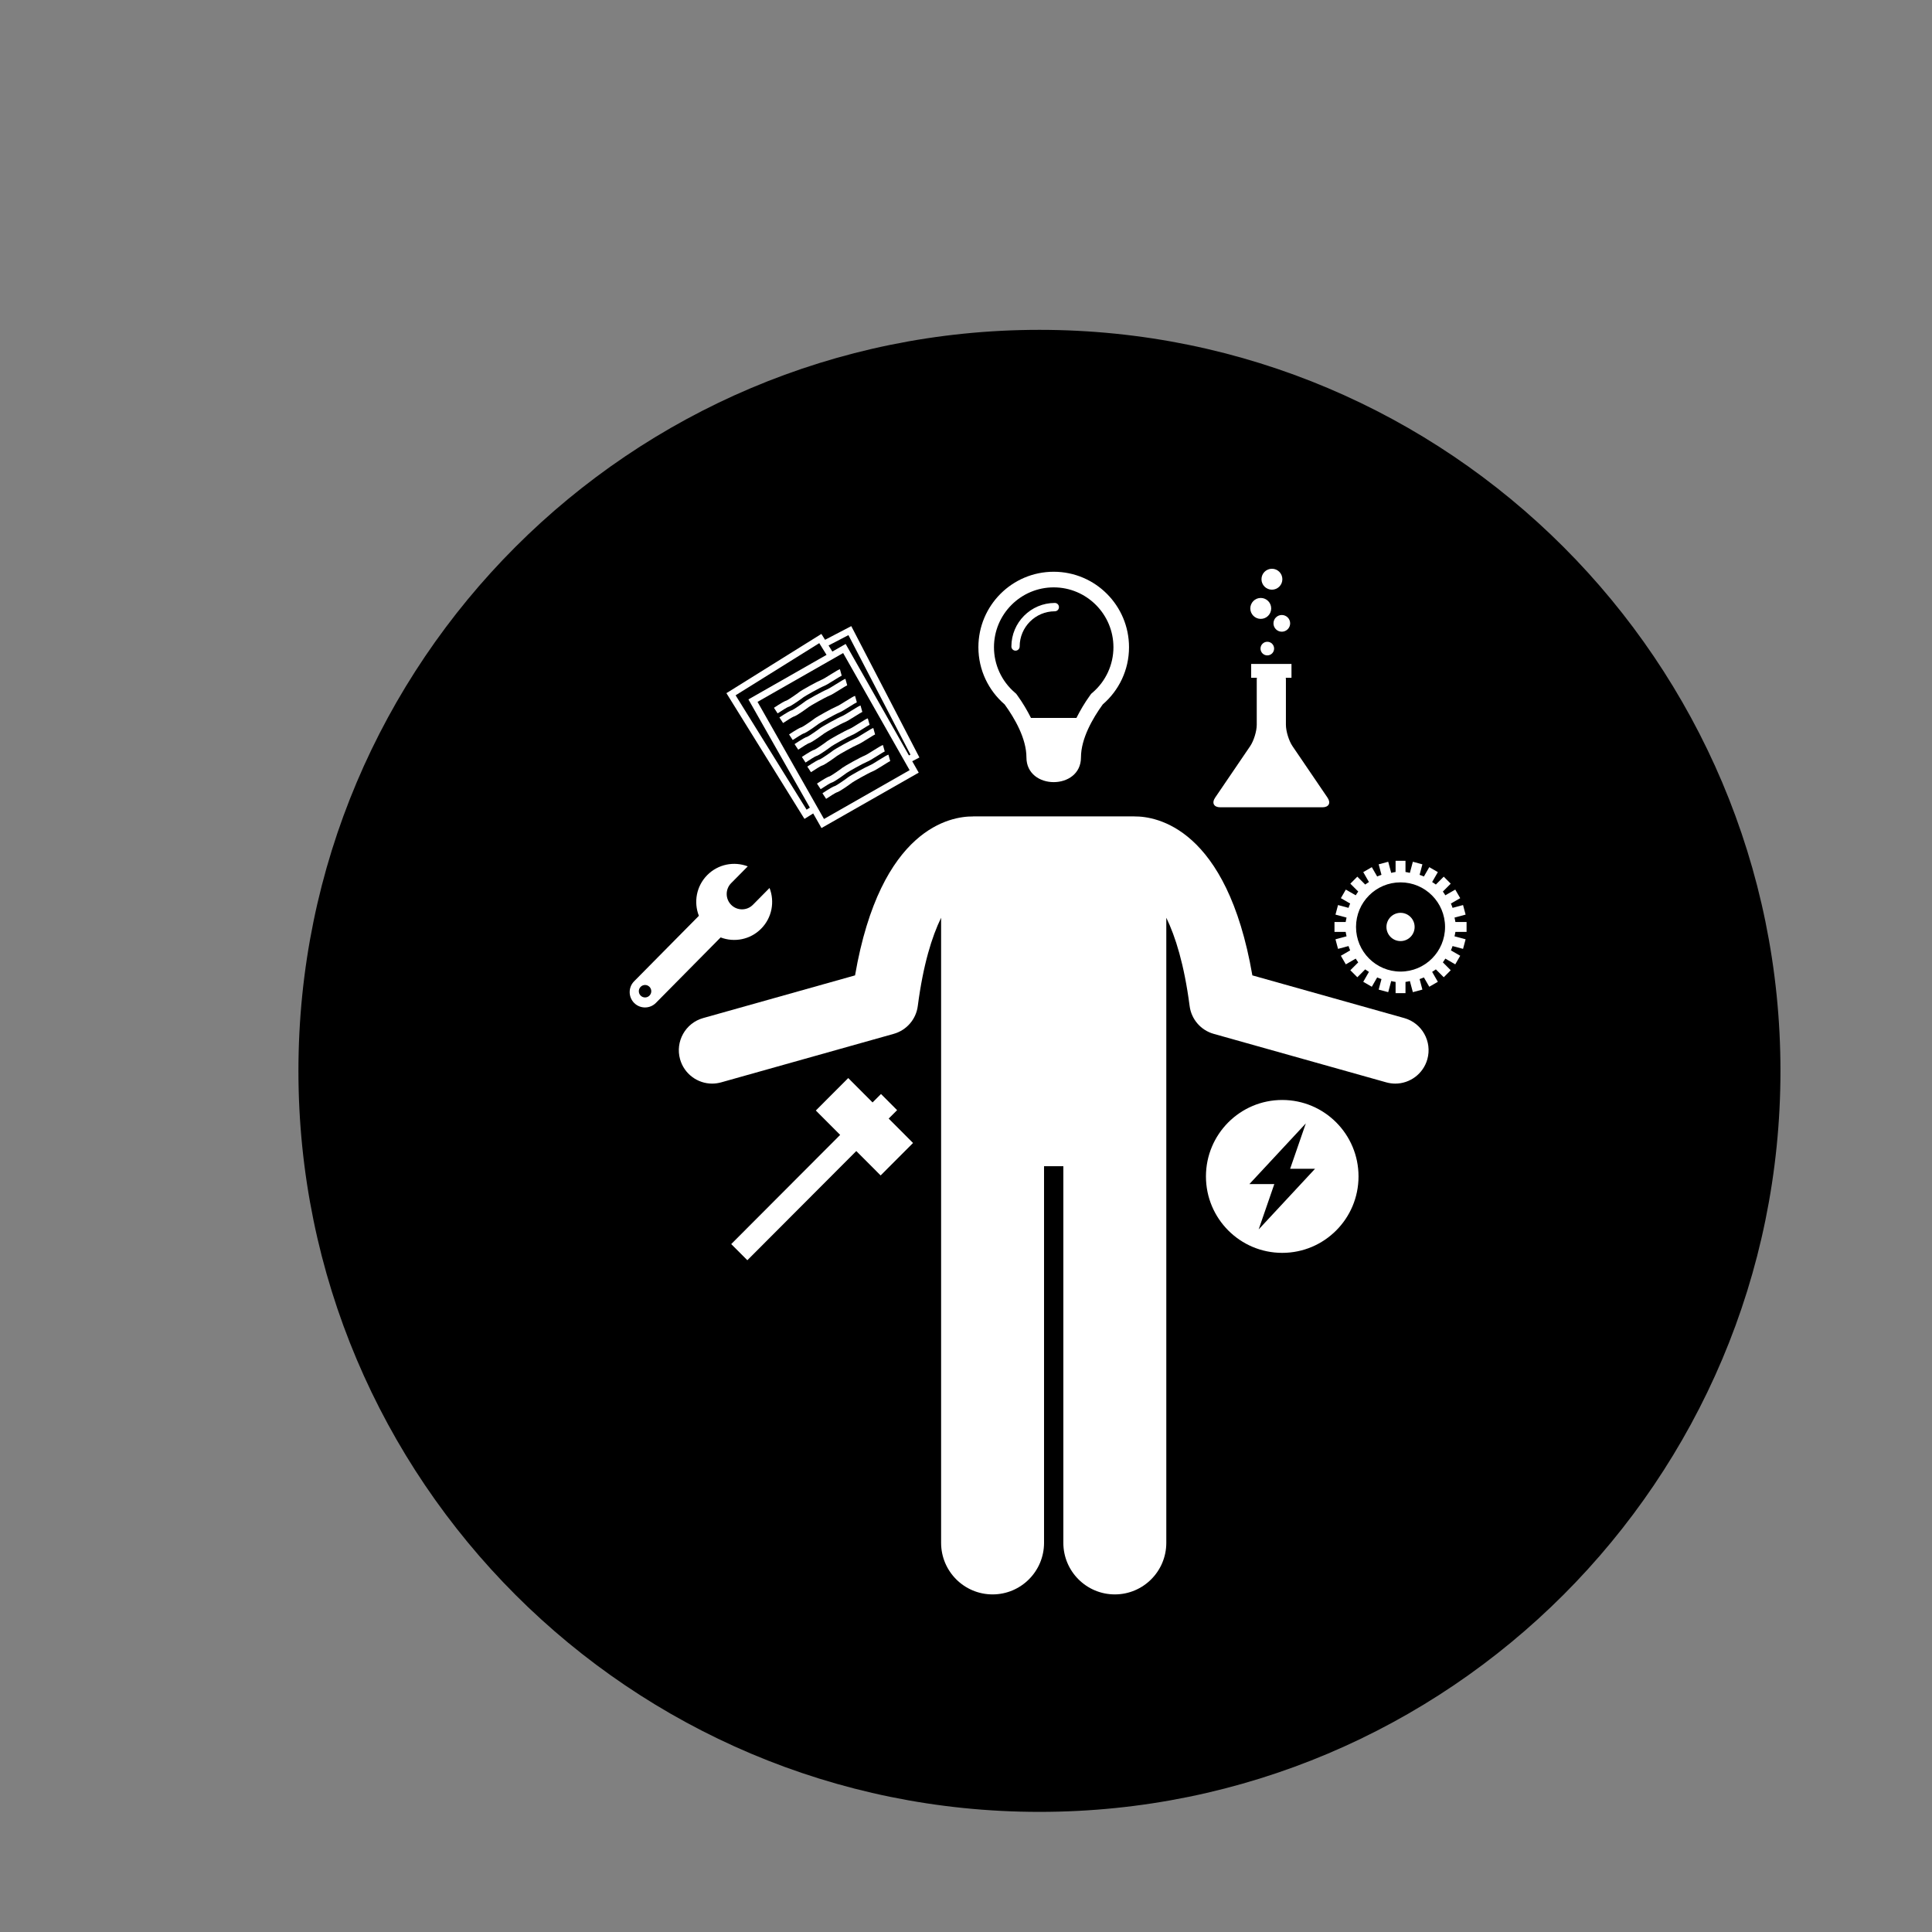 <svg xmlns="http://www.w3.org/2000/svg" xmlns:xlink="http://www.w3.org/1999/xlink" width="500" zoomAndPan="magnify" viewBox="0 0 375 375" height="500" preserveAspectRatio="xMidYMid meet" version="1.0"><rect x="0" y="0" width="375" height="375" fill="#808080" stroke="none"/><defs><clipPath id="b1bee9852d"><path d="M 57.926 64.023 L 345.586 64.023 L 345.586 351.684 L 57.926 351.684 Z M 57.926 64.023 " clip-rule="nonzero"/></clipPath><clipPath id="f3c7201845"><path d="M 201.758 64.023 C 122.32 64.023 57.926 128.418 57.926 207.855 C 57.926 287.289 122.32 351.684 201.758 351.684 C 281.191 351.684 345.586 287.289 345.586 207.855 C 345.586 128.418 281.191 64.023 201.758 64.023 " clip-rule="nonzero"/></clipPath><clipPath id="0196055ee3"><path d="M 131 158 L 278 158 L 278 309.664 L 131 309.664 Z M 131 158 " clip-rule="nonzero"/></clipPath><clipPath id="5f771f83ef"><path d="M 189 110.164 L 220 110.164 L 220 152 L 189 152 Z M 189 110.164 " clip-rule="nonzero"/></clipPath><clipPath id="16d3c25c46"><path d="M 259 167 L 284.645 167 L 284.645 193 L 259 193 Z M 259 167 " clip-rule="nonzero"/></clipPath><clipPath id="b783963e9d"><path d="M 244 110.164 L 249 110.164 L 249 115 L 244 115 Z M 244 110.164 " clip-rule="nonzero"/></clipPath></defs><g clip-path="url(#b1bee9852d)"><g clip-path="url(#f3c7201845)"><path fill="#000000" d="M 57.926 64.023 L 345.586 64.023 L 345.586 351.684 L 57.926 351.684 Z M 57.926 64.023 " fill-opacity="1" fill-rule="nonzero"/></g></g><g clip-path="url(#0196055ee3)"><path fill="#ffffff" d="M 270.82 210.328 C 273.645 210.328 276.242 208.457 277.047 205.598 C 278.008 202.148 276.004 198.574 272.562 197.605 L 243.082 189.32 C 238.129 160.625 224.391 158.426 220.195 158.469 C 220.176 158.469 220.156 158.457 220.133 158.457 L 188.91 158.457 C 188.887 158.457 188.867 158.473 188.844 158.473 C 184.637 158.434 170.922 160.617 165.965 189.32 L 136.484 197.605 C 133.043 198.574 131.039 202.148 132 205.598 C 132.805 208.457 135.402 210.328 138.227 210.328 C 138.805 210.328 139.387 210.246 139.973 210.086 L 173.477 200.668 C 175.973 199.965 177.812 197.84 178.141 195.266 C 179.199 187.156 180.898 181.781 182.668 178.137 L 182.668 299.461 C 182.668 304.988 187.141 309.473 192.66 309.473 C 198.176 309.473 202.648 304.988 202.648 299.461 L 202.648 226.359 L 206.395 226.359 L 206.395 299.461 C 206.395 304.988 210.871 309.473 216.387 309.473 C 221.906 309.473 226.379 304.988 226.379 299.461 L 226.379 178.133 C 228.148 181.781 229.848 187.156 230.906 195.266 C 231.238 197.84 233.074 199.965 235.57 200.668 L 269.078 210.086 C 269.66 210.246 270.246 210.328 270.82 210.328 Z M 270.82 210.328 " fill-opacity="1" fill-rule="nonzero"/></g><g clip-path="url(#5f771f83ef)"><path fill="#ffffff" d="M 199.23 147.012 C 199.23 153.41 209.816 153.41 209.816 147.012 C 209.816 143.355 212.09 139.426 214.043 136.727 C 217.16 134.043 219.141 130.07 219.141 125.625 C 219.141 117.539 212.598 110.977 204.523 110.977 C 196.449 110.977 189.906 117.539 189.906 125.625 C 189.906 130.07 191.887 134.043 195 136.727 C 196.957 139.426 199.23 143.355 199.23 147.012 Z M 204.523 114.008 C 210.914 114.008 216.117 119.219 216.117 125.629 C 216.117 129.008 214.641 132.215 212.07 134.43 L 211.801 134.66 L 211.59 134.949 C 210.496 136.465 209.656 137.922 208.934 139.352 L 200.113 139.352 C 199.391 137.922 198.547 136.461 197.449 134.945 L 197.242 134.66 L 196.977 134.43 C 194.406 132.215 192.93 129.008 192.93 125.629 C 192.93 119.219 198.129 114.008 204.523 114.008 Z M 204.523 114.008 " fill-opacity="1" fill-rule="nonzero"/></g><path fill="#ffffff" d="M 197.918 125.48 C 197.918 121.715 200.98 118.652 204.738 118.652 C 205.188 118.652 205.543 118.289 205.543 117.84 C 205.543 117.395 205.188 117.031 204.738 117.031 C 200.09 117.031 196.309 120.824 196.309 125.48 C 196.309 125.926 196.664 126.293 197.113 126.293 C 197.562 126.293 197.918 125.926 197.918 125.48 Z M 197.918 125.48 " fill-opacity="1" fill-rule="nonzero"/><path fill="#ffffff" d="M 127.309 194.664 L 139.875 181.953 C 142.52 182.965 145.625 182.398 147.742 180.254 C 149.863 178.113 150.398 174.996 149.367 172.355 L 146.137 175.621 C 144.98 176.789 143.098 176.797 141.934 175.641 C 140.766 174.48 140.758 172.594 141.91 171.426 L 145.141 168.16 C 142.496 167.148 139.395 167.715 137.273 169.859 C 135.152 172 134.617 175.117 135.652 177.758 L 123.082 190.469 C 121.926 191.637 121.934 193.523 123.102 194.684 C 124.27 195.844 126.152 195.832 127.309 194.664 Z M 124.352 191.539 C 124.824 191.066 125.59 191.066 126.059 191.539 C 126.531 192.012 126.531 192.777 126.059 193.25 C 125.59 193.723 124.824 193.723 124.352 193.25 C 123.879 192.777 123.879 192.012 124.352 191.539 Z M 124.352 191.539 " fill-opacity="1" fill-rule="nonzero"/><g clip-path="url(#16d3c25c46)"><path fill="#ffffff" d="M 280.23 189.684 L 281.586 188.324 L 280.059 186.793 C 280.242 186.566 280.375 186.305 280.543 186.066 L 282.465 187.18 L 283.426 185.512 L 281.621 184.469 C 281.75 184.191 281.836 183.914 281.941 183.629 L 283.977 184.176 L 284.473 182.316 L 282.32 181.738 C 282.371 181.449 282.465 181.18 282.492 180.883 L 284.66 180.883 L 284.66 178.961 L 282.492 178.961 C 282.465 178.664 282.371 178.395 282.32 178.105 L 284.473 177.527 L 283.977 175.668 L 281.941 176.215 C 281.836 175.93 281.75 175.652 281.621 175.375 L 283.426 174.332 L 282.465 172.668 L 280.543 173.777 C 280.375 173.539 280.242 173.277 280.059 173.051 L 281.586 171.52 L 280.23 170.16 L 278.699 171.691 C 278.477 171.504 278.215 171.371 277.977 171.203 L 279.086 169.277 L 277.422 168.316 L 276.379 170.125 C 276.105 169.996 275.828 169.91 275.543 169.805 L 276.086 167.766 L 274.234 167.266 L 273.656 169.426 C 273.367 169.375 273.098 169.281 272.805 169.25 L 272.805 167.078 L 270.883 167.078 L 270.883 169.25 C 270.59 169.281 270.32 169.375 270.031 169.426 L 269.453 167.266 L 267.598 167.766 L 268.145 169.805 C 267.859 169.91 267.582 169.996 267.309 170.125 L 266.266 168.316 L 264.605 169.277 L 265.711 171.203 C 265.473 171.371 265.211 171.504 264.988 171.691 L 263.457 170.16 L 262.102 171.52 L 263.633 173.051 C 263.445 173.277 263.312 173.539 263.145 173.777 L 261.223 172.668 L 260.262 174.332 L 262.066 175.375 C 261.938 175.652 261.852 175.93 261.75 176.215 L 259.711 175.668 L 259.215 177.527 L 261.367 178.105 C 261.316 178.395 261.223 178.664 261.195 178.961 L 259.023 178.961 L 259.023 180.883 L 261.195 180.883 C 261.223 181.18 261.316 181.449 261.367 181.738 L 259.215 182.316 L 259.711 184.176 L 261.75 183.629 C 261.852 183.914 261.938 184.191 262.066 184.469 L 260.262 185.512 L 261.223 187.18 L 263.145 186.066 C 263.312 186.305 263.445 186.566 263.633 186.793 L 262.102 188.324 L 263.457 189.684 L 264.988 188.152 C 265.211 188.34 265.473 188.473 265.711 188.641 L 264.605 190.566 L 266.266 191.527 L 267.309 189.719 C 267.582 189.848 267.859 189.934 268.145 190.039 L 267.598 192.082 L 269.453 192.578 L 270.031 190.422 C 270.32 190.473 270.59 190.566 270.883 190.594 L 270.883 192.766 L 272.805 192.766 L 272.805 190.594 C 273.098 190.566 273.367 190.473 273.656 190.422 L 274.234 192.578 L 276.086 192.082 L 275.543 190.039 C 275.828 189.934 276.105 189.848 276.379 189.719 L 277.422 191.527 L 279.086 190.566 L 277.977 188.641 C 278.215 188.473 278.477 188.34 278.699 188.152 Z M 271.844 188.582 C 267.07 188.582 263.203 184.703 263.203 179.922 C 263.203 175.141 267.07 171.266 271.844 171.266 C 276.613 171.266 280.484 175.141 280.484 179.922 C 280.484 184.703 276.613 188.582 271.844 188.582 Z M 271.844 188.582 " fill-opacity="1" fill-rule="nonzero"/></g><path fill="#ffffff" d="M 274.578 179.922 C 274.578 178.41 273.355 177.18 271.844 177.18 C 270.332 177.18 269.109 178.41 269.109 179.922 C 269.109 181.438 270.332 182.664 271.844 182.664 C 273.355 182.664 274.578 181.438 274.578 179.922 Z M 274.578 179.922 " fill-opacity="1" fill-rule="nonzero"/><path fill="#ffffff" d="M 256.68 156.695 C 257.926 156.695 258.371 155.852 257.668 154.82 L 250.867 144.82 C 250.168 143.789 249.594 141.926 249.594 140.68 L 249.594 131.844 C 249.594 131.746 249.574 131.652 249.566 131.559 L 250.676 131.559 L 250.676 128.867 L 242.852 128.867 L 242.852 131.559 L 243.965 131.559 C 243.953 131.652 243.934 131.746 243.934 131.844 L 243.934 140.68 C 243.934 141.926 243.359 143.789 242.66 144.82 L 235.859 154.82 C 235.156 155.852 235.602 156.695 236.848 156.695 Z M 256.68 156.695 " fill-opacity="1" fill-rule="nonzero"/><path fill="#ffffff" d="M 245.984 127.211 C 246.715 127.211 247.305 126.621 247.305 125.891 C 247.305 125.16 246.715 124.566 245.984 124.566 C 245.254 124.566 244.664 125.16 244.664 125.891 C 244.664 126.621 245.254 127.211 245.984 127.211 Z M 245.984 127.211 " fill-opacity="1" fill-rule="nonzero"/><path fill="#ffffff" d="M 242.684 118.094 C 242.684 119.215 243.594 120.125 244.711 120.125 C 245.832 120.125 246.738 119.215 246.738 118.094 C 246.738 116.973 245.832 116.062 244.711 116.062 C 243.594 116.062 242.684 116.973 242.684 118.094 Z M 242.684 118.094 " fill-opacity="1" fill-rule="nonzero"/><g clip-path="url(#b783963e9d)"><path fill="#ffffff" d="M 248.906 112.426 C 248.906 111.301 248 110.395 246.883 110.395 C 245.762 110.395 244.852 111.301 244.852 112.426 C 244.852 113.547 245.762 114.457 246.883 114.457 C 248 114.457 248.906 113.547 248.906 112.426 Z M 248.906 112.426 " fill-opacity="1" fill-rule="nonzero"/></g><path fill="#ffffff" d="M 248.797 122.613 C 249.691 122.613 250.418 121.887 250.418 120.992 C 250.418 120.098 249.691 119.371 248.797 119.371 C 247.902 119.371 247.18 120.098 247.18 120.992 C 247.18 121.887 247.902 122.613 248.797 122.613 Z M 248.797 122.613 " fill-opacity="1" fill-rule="nonzero"/><path fill="#ffffff" d="M 165.531 122.105 L 165.23 121.531 L 160.141 124.184 L 159.777 123.598 L 159.43 123.047 L 141.551 134.199 L 140.996 134.539 L 155.801 158.395 L 156.148 158.945 L 157.84 157.891 L 159.133 160.164 L 159.445 160.727 L 177.754 150.293 L 178.324 149.973 L 177.062 147.754 L 178.457 147.027 Z M 176.422 146.629 L 164.457 125.555 L 164.141 124.992 L 161.559 126.469 L 160.824 125.285 L 164.68 123.277 L 176.723 146.473 Z M 159.938 158.965 L 147.035 136.234 L 163.652 126.758 L 176.555 149.488 Z M 159.02 124.836 L 160.43 127.109 L 145.266 135.754 L 157.195 156.758 L 156.559 157.156 L 142.781 134.957 Z M 159.02 124.836 " fill-opacity="1" fill-rule="nonzero"/><path fill="#ffffff" d="M 150.934 138.465 C 151.746 137.926 152.762 137.305 152.953 137.234 C 153.582 137.109 155.926 135.352 155.949 135.332 C 156.242 135.102 159.203 133.438 159.906 133.164 C 160.309 133.008 160.969 132.602 161.941 131.996 C 162.469 131.664 163.203 131.211 163.375 131.148 L 163.031 129.898 C 162.746 129.977 162.297 130.25 161.254 130.898 C 160.59 131.316 159.762 131.836 159.438 131.953 C 158.703 132.242 155.562 133.973 155.129 134.328 C 154.734 134.648 152.992 135.852 152.699 135.961 C 152.383 136.027 151.547 136.504 150.223 137.383 Z M 150.934 138.465 " fill-opacity="1" fill-rule="nonzero"/><path fill="#ffffff" d="M 151.996 140.34 C 152.801 139.801 153.82 139.176 154.02 139.105 C 154.641 138.98 156.984 137.227 157.008 137.207 C 157.301 136.977 160.27 135.309 160.969 135.039 C 161.371 134.883 162.035 134.477 163.008 133.871 C 163.543 133.535 164.27 133.078 164.441 133.016 L 164.094 131.766 C 163.812 131.852 163.359 132.125 162.32 132.773 C 161.656 133.188 160.82 133.703 160.512 133.828 C 159.785 134.109 156.637 135.84 156.195 136.199 C 155.77 136.543 154.051 137.727 153.766 137.832 C 153.449 137.895 152.613 138.379 151.285 139.258 Z M 151.996 140.34 " fill-opacity="1" fill-rule="nonzero"/><path fill="#ffffff" d="M 158.066 139.5 C 157.672 139.82 155.926 141.023 155.637 141.133 C 155.32 141.199 154.484 141.676 153.156 142.555 L 153.867 143.637 C 154.68 143.102 155.699 142.477 155.887 142.406 C 156.52 142.281 158.863 140.523 158.887 140.504 C 159.18 140.273 162.137 138.609 162.84 138.336 C 163.242 138.18 163.906 137.773 164.875 137.168 C 165.406 136.836 166.141 136.383 166.312 136.32 L 165.965 135.07 C 165.68 135.148 165.23 135.422 164.191 136.07 C 163.527 136.488 162.699 137.008 162.375 137.125 C 161.641 137.414 158.5 139.145 158.066 139.5 Z M 158.066 139.5 " fill-opacity="1" fill-rule="nonzero"/><path fill="#ffffff" d="M 156.953 144.277 C 157.578 144.152 159.922 142.398 159.945 142.379 C 160.234 142.148 163.203 140.48 163.906 140.211 C 164.309 140.055 164.973 139.648 165.941 139.043 C 166.477 138.707 167.203 138.25 167.379 138.188 L 167.031 136.938 C 166.746 137.023 166.297 137.297 165.254 137.945 C 164.594 138.359 163.754 138.875 163.449 139 C 162.723 139.281 159.574 141.012 159.133 141.371 C 158.707 141.715 156.984 142.898 156.699 143.004 C 156.387 143.066 155.547 143.551 154.223 144.43 L 154.934 145.512 C 155.738 144.973 156.758 144.348 156.953 144.277 Z M 156.953 144.277 " fill-opacity="1" fill-rule="nonzero"/><path fill="#ffffff" d="M 158.375 146.777 C 159.004 146.652 161.34 144.891 161.355 144.879 C 161.656 144.641 164.633 142.973 165.328 142.703 C 165.73 142.551 166.391 142.145 167.363 141.539 C 167.891 141.207 168.617 140.75 168.789 140.688 L 168.441 139.438 C 168.16 139.516 167.711 139.789 166.676 140.438 C 166.004 140.859 165.184 141.375 164.867 141.496 C 164.078 141.801 160.961 143.539 160.543 143.871 C 160.156 144.191 158.414 145.395 158.121 145.504 C 157.797 145.566 156.961 146.047 155.645 146.922 L 156.355 148.008 C 157.16 147.469 158.176 146.844 158.375 146.777 Z M 158.375 146.777 " fill-opacity="1" fill-rule="nonzero"/><path fill="#ffffff" d="M 159.43 148.648 C 160.07 148.52 162.406 146.77 162.43 146.746 C 162.762 146.484 165.738 144.832 166.383 144.578 C 166.785 144.426 167.449 144.016 168.418 143.414 C 168.957 143.074 169.684 142.617 169.855 142.559 L 169.508 141.309 C 169.223 141.391 168.773 141.664 167.734 142.309 C 167.07 142.727 166.234 143.246 165.918 143.367 C 165.176 143.66 162.027 145.398 161.617 145.742 C 161.191 146.086 159.461 147.266 159.18 147.375 C 158.863 147.438 158.027 147.918 156.699 148.797 L 157.41 149.883 C 158.215 149.344 159.234 148.719 159.43 148.648 Z M 159.43 148.648 " fill-opacity="1" fill-rule="nonzero"/><path fill="#ffffff" d="M 161.309 151.949 C 161.941 151.824 164.277 150.062 164.293 150.051 C 164.594 149.812 167.566 148.145 168.262 147.875 C 168.664 147.723 169.328 147.316 170.297 146.711 C 170.828 146.379 171.551 145.922 171.727 145.859 L 171.379 144.609 C 171.094 144.688 170.645 144.961 169.609 145.609 C 168.941 146.031 168.121 146.547 167.805 146.668 C 167.016 146.973 163.898 148.711 163.48 149.043 C 163.094 149.363 161.348 150.566 161.059 150.676 C 160.734 150.738 159.898 151.219 158.578 152.094 L 159.289 153.18 C 160.094 152.641 161.113 152.016 161.309 151.949 Z M 161.309 151.949 " fill-opacity="1" fill-rule="nonzero"/><path fill="#ffffff" d="M 171.355 148.586 C 171.891 148.246 172.617 147.789 172.793 147.73 L 172.445 146.48 C 172.16 146.562 171.711 146.836 170.668 147.48 C 170.004 147.898 169.168 148.418 168.855 148.539 C 168.129 148.824 164.988 150.559 164.555 150.914 C 164.125 151.258 162.398 152.438 162.113 152.547 C 161.797 152.609 160.961 153.09 159.637 153.969 L 160.348 155.055 C 161.152 154.516 162.168 153.891 162.367 153.82 C 163.008 153.691 165.344 151.941 165.367 151.922 C 165.656 151.688 168.617 150.023 169.32 149.75 C 169.723 149.598 170.383 149.188 171.355 148.586 Z M 171.355 148.586 " fill-opacity="1" fill-rule="nonzero"/><path fill="#ffffff" d="M 145.059 244.609 L 166.203 223.418 L 170.93 228.152 L 177.219 221.852 L 172.492 217.117 L 174.129 215.48 L 171 212.344 L 169.363 213.984 L 164.641 209.25 L 158.352 215.551 L 163.074 220.285 L 141.93 241.477 Z M 145.059 244.609 " fill-opacity="1" fill-rule="nonzero"/><path fill="#ffffff" d="M 263.688 228.344 C 263.688 220.148 257.059 213.504 248.879 213.504 C 240.703 213.504 234.074 220.148 234.074 228.344 C 234.074 236.539 240.703 243.18 248.879 243.18 C 257.059 243.18 263.688 236.539 263.688 228.344 Z M 242.508 229.828 L 253.457 218.055 L 250.418 226.855 L 255.254 226.855 L 244.305 238.633 L 247.344 229.828 Z M 242.508 229.828 " fill-opacity="1" fill-rule="nonzero"/></svg>